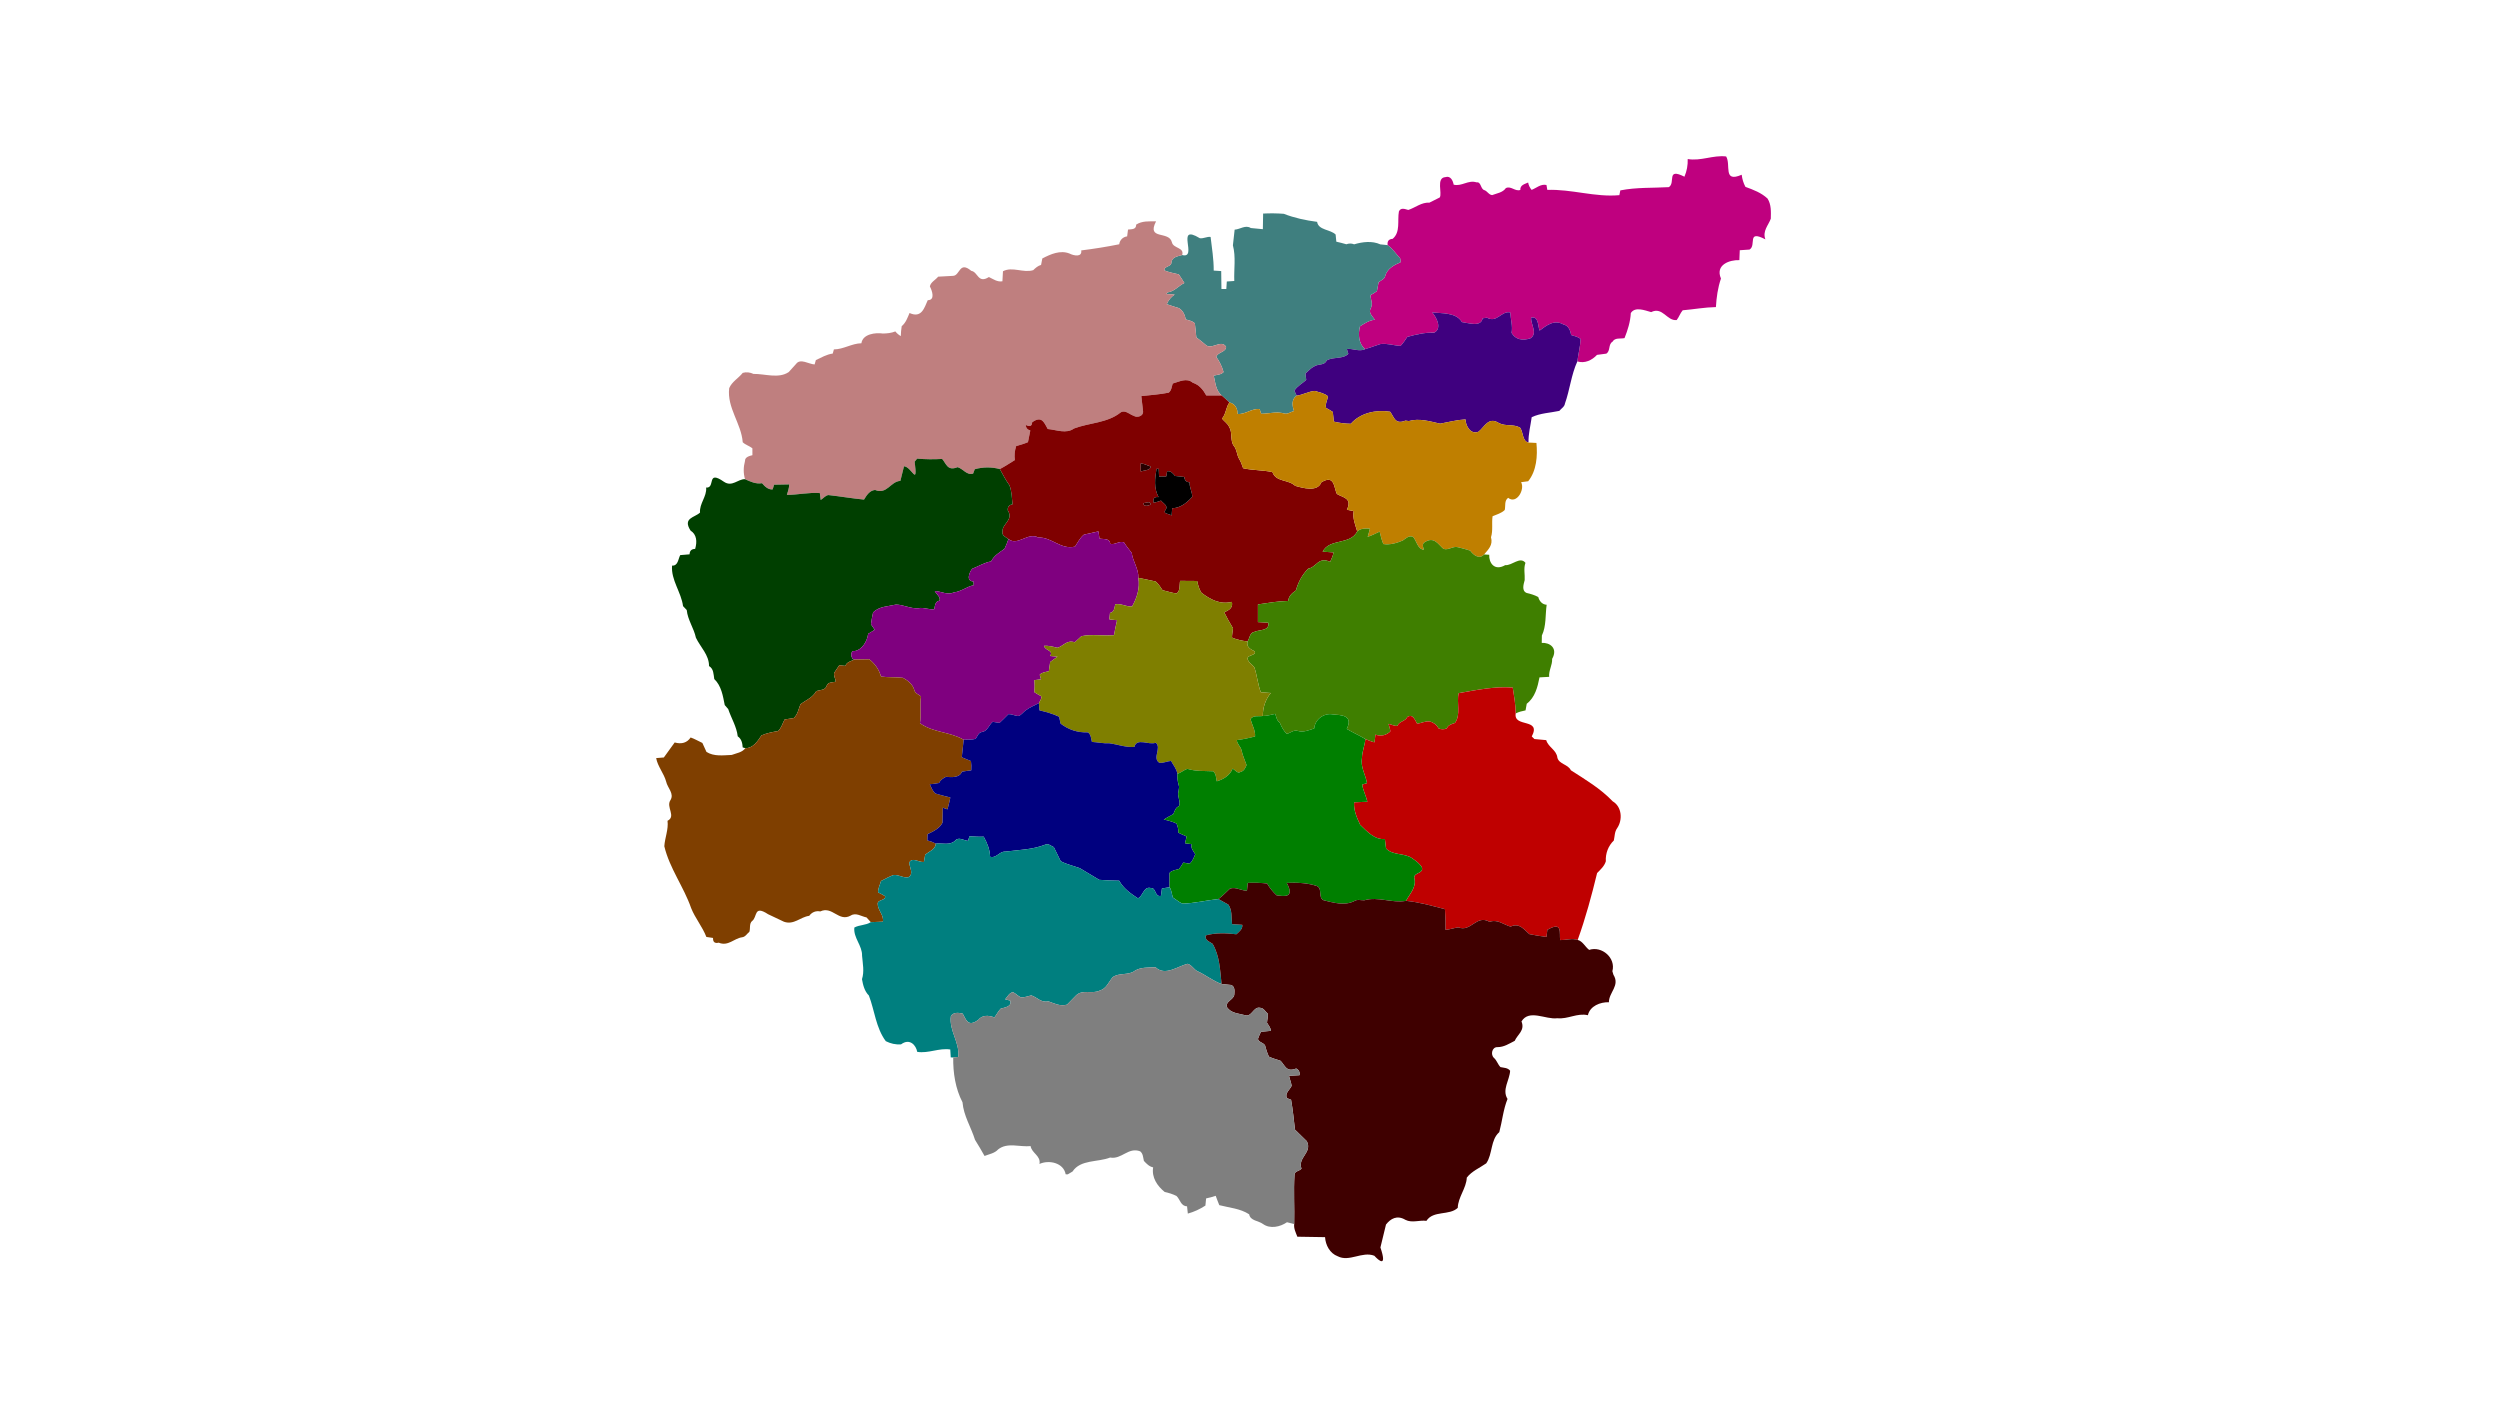<?xml version="1.0" encoding="utf-8"?>
<!-- Generator: Adobe Illustrator 16.0.0, SVG Export Plug-In . SVG Version: 6.00 Build 0)  -->
<!DOCTYPE svg PUBLIC "-//W3C//DTD SVG 1.1//EN" "http://www.w3.org/Graphics/SVG/1.1/DTD/svg11.dtd">
<svg version="1.1" id="Layer_1" xmlns="http://www.w3.org/2000/svg" xmlns:xlink="http://www.w3.org/1999/xlink" x="0px" y="0px"
	 width="960px" height="540px" viewBox="0 0 960 540" enable-background="new 0 0 960 540" xml:space="preserve">
<g>
	<path fill="#BF007F" d="M648.08,61.07c5.05,0.88,9.75-1.59,14.76-0.99c1.95,3.2-1.38,10.22,5.97,7.02c0.2,1.63,0.65,3.2,1.44,4.66
		c3.04,1.11,6.06,2.23,8.48,4.48c1.47,2.3,1.33,5.07,1.26,7.74c-0.95,2.59-3.271,4.73-2.08,7.93c-7.31-3.79-3.29,2.27-6.09,3.92
		c-1.25,0.12-2.5,0.2-3.75,0.26c-0.05,1.27-0.1,2.53-0.15,3.8c-3.72-0.14-9.36,1.76-7.07,7.07c-1.21,3.53-1.72,7.24-1.94,10.96
		c-4.29,0.08-8.5,0.87-12.75,1.23c-0.98,1.13-1.4,2.6-2.32,3.76c-3.77,0.4-5.39-5.27-9.79-3.06c-2.55-0.7-6.2-2.2-7.82,0.37
		c-0.17,3.35-1.19,6.54-2.41,9.61c-1.59,0.36-3.65-0.28-4.61,1.38c-1.73,1.05-0.7,3.52-2.39,4.59c-1.2,0.13-2.39,0.28-3.57,0.47
		c-1.91,2.06-4.72,3.41-7.55,2.51c0.35-2.89,1.15-5.72,1.25-8.63c-1.05-0.85-2.38-1.09-3.61-1.49c-0.33-1.76-1.03-3.66-3-4.07
		c-3.54-2.05-6.54,0.44-9.14,2.36c-0.71-1.84-0.32-5.65-3.26-4.97c-0.12,2.57,2.57,6-0.17,7.89c-3.01,1.1-5.88,0.54-7.33-2.05
		c0.48-2.61-0.36-5.27-0.5-7.84c-3.4-0.75-5.07,4.16-8.95,2.01c-0.41,0.06-1.24,0.18-1.66,0.24c-0.63,3.5-5.42,1.77-7.94,1.46
		c-2.2-3.8-7.8-3.3-11.43-3.71c1.76,1.92,3.84,6.21,0.78,7.75c-3.57-0.11-6.96,0.69-10.34,1.64c-0.79,1.21-1.6,2.41-2.59,3.45
		c-2.59-0.12-5.2-1.08-7.75-0.7c-1.99,0.6-3.92,1.39-5.91,1.96c-2.47-2.2-2.7-5.7-1.92-8.77c1.78-1.12,3.54-2.33,5.71-2.54
		c-0.93-1.34-2.63-2.68-1.53-4.46c0.8-1.63-0.02-3.31-0.2-4.96c0.89-0.44,1.73-0.96,2.53-1.56c0.18-1.13,0.39-2.27,0.63-3.39
		c0.87-0.76,2.3-1.17,2.55-2.45c0.73-2.77,3.45-4.22,5.91-5.26c-0.03-0.35-0.1-1.06-0.13-1.41c-1.6-1.75-2.92-3.76-4.85-5.15
		c-0.21-1.52,0.43-2.32,1.93-2.42c3.08-2.58,1.75-6.97,2.4-10.52c0.75-1.63,2.31-0.9,3.61-0.57c2.74-0.9,5.05-2.99,8.12-2.81
		c0.98-0.49,2.96-1.49,3.94-1.98c1.07-1.55-1.48-7.57,2.18-7.82c1.97-0.63,2.88,1.31,3.18,2.9c3.07,0.79,5.57-1.92,8.78-0.89
		c1.84-0.28,1.479,2.58,3.03,3c1.14,0.4,1.7,1.81,2.98,1.89c1.86-0.72,4.01-0.93,5.25-2.68c1.95-0.97,3.54,1.4,5.55,0.71
		c-0.11-1.88,1.62-2.24,3-2.85c0.2,1.06,0.65,2,1.34,2.83c1.87-0.74,3.53-2.37,5.7-1.89c0.09,0.47,0.25,1.41,0.33,1.89
		c9.31-0.35,18.32,2.88,27.66,2.02c0.1-0.46,0.28-1.38,0.37-1.83c6.14-1.23,12.41-0.89,18.63-1.25c2.72-1.68-1.13-7.58,5.99-4.01
		C647.74,65.71,648.16,63.45,648.08,61.07z"/>
</g>
<g>
	<path fill="#3F7F7F" d="M485.04,82.01c2.64-0.14,5.28-0.11,7.93,0.09c4.1,1.61,8.44,2.52,12.8,3.09c0.5,3.25,5.07,2.85,7.11,4.87
		c0.07,0.69,0.2,2.06,0.27,2.75c1.29,0.26,2.57,0.64,3.85,0.99c0.97-0.37,2.01-0.39,2.99,0.02c3.229-0.96,6.91-1.41,10.06,0.02
		c0.7,0.07,2.1,0.22,2.8,0.29c1.93,1.39,3.25,3.4,4.85,5.15c0.03,0.35,0.1,1.06,0.13,1.41c-2.46,1.04-5.18,2.49-5.91,5.26
		c-0.25,1.28-1.68,1.69-2.55,2.45c-0.24,1.12-0.45,2.26-0.63,3.39c-0.8,0.6-1.64,1.12-2.53,1.56c0.18,1.65,1,3.33,0.2,4.96
		c-1.1,1.78,0.6,3.12,1.53,4.46c-2.17,0.21-3.93,1.42-5.71,2.54c-0.78,3.07-0.55,6.57,1.92,8.77c-2.1,1.11-4.98-0.41-6.95-0.05
		c0.14,0.47,0.42,1.39,0.56,1.85c-2.17,2.15-5.74,1.05-8.32,2.51c-0.76,2.04-3.26,1.27-4.75,2.3c-1.33,0.61-2.25,1.78-3.37,2.68
		c0.04,0.82,0.14,1.64,0.28,2.46c-1.44,1.46-3.52,2.41-4.55,4.19c0.22,0.48,0.65,1.44,0.86,1.92c-2.05,1.46-1.72,3.8-1.02,5.88
		c-1.26,0.34-2.47,1.37-3.82,0.95c-2.88-0.87-5.89,0.15-8.79,0.12c-0.14-0.45-0.43-1.34-0.57-1.79c-3-0.36-5.49,2.13-8.49,1.87
		c0.04-2.12-0.96-3.92-3.12-4.43c-0.97-0.91-1.94-1.82-2.96-2.67c-2.3-1.9-2.42-4.94-3.07-7.63c1.3-0.33,2.79-0.31,3.78-1.36
		c-0.57-2.12-1.53-4.05-2.8-5.82c0.42-1.82,3.84-1.83,3.77-3.89c-1.81-2.86-5.12,0.96-7.51-0.48c-1.29-1.07-2.55-2.16-3.91-3.13
		c-0.14-1.35-0.43-4.04-0.57-5.38c-0.94-0.97-2.28-1.13-3.49-1.52c-0.33-1.73-1.04-3.37-2.61-4.32c-1.57-0.5-3.14-0.98-4.69-1.53
		c0.64-1.52,1.65-2.8,3.04-3.69c-0.8-0.05-2.4-0.15-3.19-0.2l0.42-0.64c2.63-0.3,4.23-2.51,6.49-3.61c-0.65-1.14-1.44-2.2-2.14-3.31
		c-1.86-0.42-3.73-0.79-5.5-1.5c-0.33-1.67,2.62-1.36,2.67-2.99c0.07-2.17,2.48-2.46,4.13-2.93c6.25,1.62-2.89-12.35,6.78-6.46
		c1.41,0.22,2.7-0.69,4.14-0.49c0.5,4.29,1.22,8.56,1.19,12.92c0.72,0.04,2.16,0.14,2.88,0.19c0.02,1.72,0.07,5.17,0.09,6.89
		c0.47,0,1.4-0.01,1.87-0.01c0.05-0.72,0.14-2.16,0.19-2.88c0.72-0.05,2.15-0.15,2.87-0.2c-0.18-4.56,0.66-9.23-0.53-13.69
		c0.17-1.5,0.5-4.52,0.67-6.02c2.09-0.12,4.16-1.93,6.21-0.62l4.62,0.44C484.97,86.51,485.02,83.51,485.04,82.01z"/>
</g>
<g>
	<path fill="#BF7F7F" d="M436.29,86.25c2.27-1.49,4.98-1.24,7.64-1.26C440.18,92.3,448.9,88.5,450,93c0.5,2.48,4.87,1.92,3.96,4.94
		c-1.65,0.47-4.06,0.76-4.13,2.93c-0.05,1.63-3,1.32-2.67,2.99c1.77,0.71,3.64,1.08,5.5,1.5c0.7,1.11,1.49,2.17,2.14,3.31
		c-2.26,1.1-3.86,3.31-6.49,3.61l-0.42,0.64c0.79,0.05,2.39,0.15,3.19,0.2c-1.39,0.89-2.4,2.17-3.04,3.69
		c1.55,0.55,3.12,1.03,4.69,1.53c1.57,0.95,2.28,2.59,2.61,4.32c1.21,0.39,2.55,0.55,3.49,1.52c0.14,1.34,0.43,4.03,0.57,5.38
		c1.36,0.97,2.62,2.06,3.91,3.13c2.39,1.44,5.7-2.38,7.51,0.48c0.07,2.06-3.35,2.07-3.77,3.89c1.27,1.77,2.23,3.7,2.8,5.82
		c-0.99,1.05-2.48,1.03-3.78,1.36c0.65,2.69,0.77,5.73,3.07,7.63c-1.48,0-4.45-0.01-5.93-0.01c-1.16-2.16-2.73-4.11-5.18-4.89
		c-2.38-2.04-5.23-0.37-7.71,0.31c-0.39,1.23-0.46,2.63-1.52,3.5c-3.48,0.7-7.03,0.93-10.53,1.32c0.17,1.47,0.5,4.4,0.67,5.87
		c0.19,1.82-2.31,2.58-3.63,1.68c-1.58-0.51-3.28-2.4-4.97-1.28c-5.07,4.1-12.04,3.93-17.94,6.18c-2.91,2.16-6.75,0.49-10.06,0.19
		c-1.23-2.01-2.1-5.44-5.99-2.58c-0.12,1.77-1.17,1.64-2.46,1.02c0.06,1.13,0.64,1.84,1.75,2.13c-0.29,1.5-0.59,2.99-0.9,4.48
		c-1.46,0.63-3,1.07-4.53,1.51c-0.57,1.75-0.76,3.55-0.51,5.37c-1.91,1.17-3.78,2.42-5.76,3.46c-3.16-0.86-6.45-0.83-9.63,0.05
		c-0.16,0.42-0.47,1.26-0.63,1.68c-2.41,0.78-3.86-1.87-5.97-2.47c-3.9,1.62-4.35-1.35-5.92-3.16c-3.21,0.2-6.41,0.17-9.6-0.12
		c-0.24,0.29-0.72,0.87-0.95,1.16c1.22,9.9-1,2.07-4.09,1.77c-0.35,1.41-1.05,4.21-1.4,5.62c-3.81,0.21-5.15,5.38-9.72,3.48
		c-2.11,0.22-3.24,2.06-4.24,3.7c-4.6-0.44-9.15-1.24-13.73-1.74c-1.18,0.24-1.91,1.3-2.91,1.89c-0.08-0.66-0.24-1.99-0.32-2.65
		c-4.24-0.32-8.43,0.68-12.66,0.7c0.42-1.31,0.84-2.64,0.9-4.03c-1.45,0.03-4.36,0.08-5.81,0.11c-0.14,0.45-0.41,1.35-0.55,1.81
		c-1.72,0.17-3.07-1.17-4.08-2.38c-2.33,0.42-4.5-0.61-6.56-1.55c-0.66-2.33-0.63-4.65,0-6.97c-0.07-1.52,1.7-1.95,2.85-2.24
		c0-0.66-0.01-1.98-0.01-2.64c-1.15-0.93-2.64-1.3-3.71-2.32c-0.55-7.24-6.11-13.24-5.2-20.78c1.06-2.49,3.56-3.81,5.21-5.87
		c1.36-0.4,2.83-0.21,4.11,0.4c4.36-0.08,9.63,1.93,13.54-0.71c0.71-0.79,2.13-2.36,2.85-3.15c1.61-2.22,4.89,0.12,7.09,0.23
		c0.12-0.42,0.36-1.26,0.48-1.68c2.11-0.97,4.13-2.2,6.48-2.5c0.12-0.4,0.34-1.2,0.45-1.6c3.69-0.02,6.87-2.3,10.56-2.36
		c0.5-3.61,5.49-4.16,8.23-3.74c1.64-0.02,3.27-0.18,4.8-0.81c0.59,0.74,1.29,1.34,2.1,1.8c0.03-1.28,0.14-2.55,0.35-3.82
		c1.58-1.29,2.24-3.23,3-5.05c4.7,2.17,5.73-2.14,7-4.92c2.94,0.01,1.68-3.64,0.81-5.28c0.3-1.66,2.18-2.48,3.18-3.75
		c1.43-0.08,4.29-0.23,5.72-0.31c2.73-0.12,2.35-5.83,7.01-1.92c2.58,0.38,2.54,5.06,6.76,2.37c1.64,0.78,3.24,1.99,5.19,1.63
		c0.04-1.29,0.12-2.57,0.21-3.85c3.64-1.91,7.79,0.76,11.62-0.42c0.88-0.85,1.79-1.67,3.01-2.01c0.12-0.62,0.36-1.86,0.48-2.48
		c3.16-1.64,6.9-3.33,10.47-1.88c1.54,0.8,4.88,1.53,4.47-1.21c4.9-0.61,9.76-1.38,14.59-2.36c0.2-1.62,1.42-2.83,3.04-3.03
		c0.09-0.66,0.25-1.97,0.34-2.62C434.57,87.98,436.32,88.2,436.29,86.25z"/>
</g>
<g>
	<path fill="#3F007F" d="M549.96,119.98c3.63,0.41,9.23-0.09,11.43,3.71c2.52,0.31,7.31,2.04,7.94-1.46
		c0.42-0.06,1.25-0.18,1.66-0.24c3.88,2.15,5.55-2.76,8.95-2.01c0.14,2.57,0.98,5.23,0.5,7.84c1.45,2.59,4.32,3.15,7.33,2.05
		c2.74-1.89,0.05-5.32,0.17-7.89c2.94-0.68,2.55,3.13,3.26,4.97c2.6-1.92,5.6-4.41,9.14-2.36c1.97,0.41,2.67,2.31,3,4.07
		c1.23,0.4,2.56,0.64,3.61,1.49c-0.1,2.91-0.9,5.74-1.25,8.63c-2.36,5.16-2.87,10.86-4.76,16.18c-0.17,1.26-1.43,1.91-2.16,2.82
		c-3.54,0.76-7.3,0.84-10.61,2.43c-0.44,3.24-1.32,6.43-1.22,9.73c-2.37-0.46-2-3.95-3.21-5.69c-2.47-1.5-5.48-0.44-8.08-1.75
		c-4.11-2.67-5.55,1.42-7.92,3.28c-2.96,1.24-4.95-2.22-4.98-4.73c-3.3,0.18-6.53,1.04-9.76,1.64c-3.92-0.88-8.04-2.17-12.02-1
		c-0.32-0.05-0.96-0.13-1.28-0.18c-4.12,1.69-4.37-1.5-5.91-3.41c-5.35-0.85-11.42,0.43-15.08,4.63c-2.2-0.03-4.37-0.31-6.51-0.83
		c-0.13-1.24-0.27-2.48-0.4-3.72c-0.84-0.55-1.7-1.07-2.58-1.53c-0.43-1.54,0.57-2.99,0.7-4.5c-1.41-1.18-3.28-1.47-4.98-2.03
		c-2.43,0.14-4.61,1.51-7.03,1.82c-0.21-0.48-0.64-1.44-0.86-1.92c1.03-1.78,3.11-2.73,4.55-4.19c-0.14-0.82-0.24-1.64-0.28-2.46
		c1.12-0.9,2.04-2.07,3.37-2.68c1.49-1.03,3.99-0.26,4.75-2.3c2.58-1.46,6.15-0.36,8.32-2.51c-0.14-0.46-0.42-1.38-0.56-1.85
		c1.97-0.36,4.85,1.16,6.95,0.05c1.99-0.57,3.92-1.36,5.91-1.96c2.55-0.38,5.16,0.58,7.75,0.7c0.99-1.04,1.8-2.24,2.59-3.45
		c3.38-0.95,6.77-1.75,10.34-1.64C553.8,126.19,551.72,121.9,549.96,119.98z"/>
</g>
<g>
	<path fill="#7F0000" d="M450.32,147.28c2.48-0.68,5.33-2.35,7.71-0.31c2.45,0.78,4.02,2.73,5.18,4.89c1.48,0,4.45,0.01,5.93,0.01
		c1.02,0.85,1.99,1.76,2.96,2.67c-1.38,1.83-1.29,4.41-2.85,6.22c0.9,1.08,2.2,1.9,2.77,3.23c1.36,2.19,0.24,5.13,1.77,7.24
		c1.22,1.41,1.1,3.42,2.03,4.98c0.71,1.11,1.09,2.37,1.54,3.59c3.7,0.85,7.56,0.66,11.27,1.5c1.3,3.84,6.13,2.76,8.71,5.26
		c3.01,0.86,8.59,2.47,10.06-1.35c5.12-3.12,4.75,1.97,5.95,4.46c2.22,1.41,6.04,1.51,3.85,6.07c0.65,0.13,1.96,0.39,2.61,0.53
		c-0.5,2.7,0.62,5.28,1.36,7.79c-2.65,5.32-10.58,2.56-13.29,7.79c1.39,0.09,2.79,0.18,4.19,0.27c-0.18,1.29-0.78,2.46-1.3,3.64
		c-4.53-2.15-5.18,2.04-8.46,2.63c-2.26,2.29-3.83,5.22-4.67,8.33c-1.47,1.03-2.78,2.13-2.98,4.05c-3.92,0.06-7.76,0.77-11.62,1.33
		c0,1.7,0,5.09,0,6.79c1.32,0.07,2.65,0.15,3.99,0.23c0.52,3.27-3.42,2.59-5.35,3.52c-1.83,0.33-1.76,2.39-2.62,3.67
		c-2.06-0.24-4.08-0.64-5.97-1.48c0-1.21,0.27-2.38,0.39-3.57c-1.21-2-2.34-4.04-3.38-6.13c1.79-0.79,3.49-1.72,2.94-4.01
		c-4.51,1.15-8.34-0.94-11.69-3.51c-0.89-1.37-1.29-2.95-1.65-4.51c-1.63-0.02-4.9-0.04-6.54-0.05c-0.35,1.64,0.18,3.69-1.34,4.86
		c-1.84-0.27-3.63-0.82-5.42-1.29c-0.78-1.18-1.53-2.41-2.63-3.33c-2.22-0.45-4.42-1-6.64-1.4c0.15-3.43-2.1-6.24-2.55-9.57
		c-1.01-1.33-2.08-2.61-2.96-4.03c-1.75-0.73-3.48,1.04-5.29,0.56c-0.16-2.28-2.54-1.68-4.13-2.05c-0.1-0.69-0.29-2.06-0.39-2.75
		c-1.87,0.39-3.72,0.85-5.58,1.25c-1.54,1.21-2.36,3.02-3.44,4.6c-5.4,1.31-8.95-3.7-14.1-3.5c-3.98-2.19-7.95,3.47-11.44,0.59
		c-1.08-0.76-2.69-1.34-2.28-3c-0.11-2.92,4.33-4.32,2.03-8c-0.14-1.34,0.46-2.12,1.81-2.33c-0.27-2.44-0.27-5.06-1.2-7.33
		c-1.42-1.95-2.51-4.1-3.67-6.2c1.98-1.04,3.85-2.29,5.76-3.46c-0.25-1.82-0.06-3.62,0.51-5.37c1.53-0.44,3.07-0.88,4.53-1.51
		c0.31-1.49,0.61-2.98,0.9-4.48c-1.11-0.29-1.69-1-1.75-2.13c1.29,0.62,2.34,0.75,2.46-1.02c3.89-2.86,4.76,0.57,5.99,2.58
		c3.31,0.3,7.15,1.97,10.06-0.19c5.9-2.25,12.87-2.08,17.94-6.18c1.69-1.12,3.39,0.77,4.97,1.28c1.32,0.9,3.82,0.14,3.63-1.68
		c-0.17-1.47-0.5-4.4-0.67-5.87c3.5-0.39,7.05-0.62,10.53-1.32C449.86,149.91,449.93,148.51,450.32,147.28z M438.03,177.95
		c0,0.77,0,2.33,0,3.1c1.16-0.45,3.85-0.38,3.84-1.91C440.59,178.74,439.38,178.04,438.03,177.95z M444.1,180.03
		c-0.59,3.67-1.11,7.34,0.79,10.86c-1.65-0.19-2.27,0.53-1.88,2.16c0.96-0.19,1.9-0.46,2.82-0.82c0.77,1.02,2.86,1.95,1.81,3.48
		c-1.43,1.63,1.31,1.55,2.27,2.23c0.05-0.69,0.16-2.08,0.21-2.77c3.19-0.07,5.66-2.14,7.69-4.38c0.04-1.86-1.12-3.62-0.99-5.57
		c-1.29-0.08-1.97-0.77-2.03-2.06c-1.2-0.11-2.38-0.23-3.56-0.39c-0.83-0.95-1.64-2.07-3.08-1.77c-0.07,0.49-0.22,1.47-0.29,1.95
		c-0.7,0.01-2.08,0.03-2.78,0.04c-0.03-0.74-0.1-2.23-0.14-2.97L444.1,180.03z M439.16,193.19c-0.52,2.1,4.74,0.5,1.87-0.34
		C440.57,192.94,439.63,193.1,439.16,193.19z"/>
</g>
<g>
	<path fill="#BF7F00" d="M497.91,151.94c2.42-0.31,4.6-1.68,7.03-1.82c1.7,0.56,3.57,0.85,4.98,2.03c-0.13,1.51-1.13,2.96-0.7,4.5
		c0.88,0.46,1.74,0.98,2.58,1.53c0.13,1.24,0.27,2.48,0.4,3.72c2.14,0.52,4.31,0.8,6.51,0.83c3.66-4.2,9.73-5.48,15.08-4.63
		c1.54,1.91,1.79,5.1,5.91,3.41c0.32,0.05,0.96,0.13,1.28,0.18c3.98-1.17,8.1,0.12,12.02,1c3.23-0.6,6.46-1.46,9.76-1.64
		c0.03,2.51,2.02,5.97,4.98,4.73c2.37-1.86,3.81-5.95,7.92-3.28c2.6,1.31,5.61,0.25,8.08,1.75c1.21,1.74,0.84,5.23,3.21,5.69
		c0.76,0.04,2.28,0.12,3.04,0.15c0.47,5,0.08,10.66-3.17,14.71c-0.68,0.09-2.04,0.27-2.72,0.36c1.56,2.75-1.71,8.63-4.97,6.01
		c-1.53,1.07-0.95,3.07-1.31,4.66c-1.27,1.27-3.07,1.71-4.67,2.4c-0.41,2.61,0.22,5.48-0.61,8.07c0.85,3.03-1.07,4.73-2.65,6.61
		c-1.8,2.03-4.12,0.24-5.33-1.47c-1.52-0.53-3.09-0.88-4.63-1.29c-1.94-0.61-3.76,1.3-5.65,0.6c-2-1.67-3.51-4.82-7.07-2.62
		c-1.32,0.7-0.76,1.88-0.41,2.98c-2.44-0.23-2.77-3.27-4.12-4.89c-1.59-0.84-2.83,0.57-4.04,1.35c-2.3,0.97-4.95,1.76-7.45,1.34
		c-0.61-1.55-1.06-3.15-1.4-4.77c-1.54,0.67-3,1.53-4.61,1.99c0.32-1.03,0.61-2.08,0.85-3.13c-1.69-0.09-3.52-0.17-4.86,1.06
		c-0.74-2.51-1.86-5.09-1.36-7.79c-0.65-0.14-1.96-0.4-2.61-0.53c2.19-4.56-1.63-4.66-3.85-6.07c-1.2-2.49-0.83-7.58-5.95-4.46
		c-1.47,3.82-7.05,2.21-10.06,1.35c-2.58-2.5-7.41-1.42-8.71-5.26c-3.71-0.84-7.57-0.65-11.27-1.5c-0.45-1.22-0.83-2.48-1.54-3.59
		c-0.93-1.56-0.81-3.57-2.03-4.98c-1.53-2.11-0.41-5.05-1.77-7.24c-0.57-1.33-1.87-2.15-2.77-3.23c1.56-1.81,1.47-4.39,2.85-6.22
		c2.16,0.51,3.16,2.31,3.12,4.43c3,0.26,5.49-2.23,8.49-1.87c0.14,0.45,0.43,1.34,0.57,1.79c2.9,0.03,5.91-0.99,8.79-0.12
		c1.35,0.42,2.56-0.61,3.82-0.95C496.19,155.74,495.86,153.4,497.91,151.94z"/>
</g>
<g>
	<path fill="#003F00" d="M352.19,176.11c3.19,0.29,6.39,0.32,9.6,0.12c1.57,1.81,2.02,4.78,5.92,3.16c2.11,0.6,3.56,3.25,5.97,2.47
		c0.16-0.42,0.47-1.26,0.63-1.68c3.18-0.88,6.47-0.91,9.63-0.05c1.16,2.1,2.25,4.25,3.67,6.2c0.93,2.27,0.93,4.89,1.2,7.33
		c-1.35,0.21-1.95,0.99-1.81,2.33c2.3,3.68-2.14,5.08-2.03,8c-0.41,1.66,1.2,2.24,2.28,3c-0.42,1.28-0.94,2.53-1.51,3.75
		c-1.93,1.4-4.07,2.61-5.15,4.84c-2.63,0.43-4.83,1.88-7.27,2.82c-1.17,1.47-2.47,4.82,0.53,4.89c0.01,0.36,0.03,1.08,0.04,1.44
		c-2.7,0.52-4.8,2.44-7.57,2.75c-2.45,1.14-4.89-0.4-7.36-0.55c0.51,1.25,2.28,2.22,1.85,3.71c-1.75,0.27-1.76,1.91-2.05,3.3
		c-2.05,0.29-4.02-0.85-6.05-0.37c-2.94,0.27-5.72-1.37-8.65-1.41c-3.02,0.7-6.58,0.67-8.81,3.06c-0.31,1.49-0.61,2.99-0.8,4.51
		c0.5,0.69,0.98,1.39,1.45,2.12c-0.83,0.51-1.67,1.02-2.52,1.52c-0.41,2.88-2.3,6.25-5.38,6.67c-1.66-0.35-1.32,3.3,0.13,3.22
		c-1.31,0.65-2.96,0.9-3.52,2.44c-0.79-0.06-1.56-0.14-2.34-0.24c-0.64,0.94-1.28,1.88-1.9,2.84c-0.4,1.17,0.48,2.3,0.56,3.48
		c-1.29,0.32-2.98,0.04-3.51,1.59c-0.56,1.79-2.57,1.49-4,2.05c-1.3,2.41-3.89,3.44-6.02,4.96c-0.78,1.81-1.04,4.01-2.62,5.36
		c-1.16,0.17-2.33,0.35-3.49,0.54c-0.81,1.49-1.21,3.26-2.51,4.44c-2.17,0.37-4.33,0.8-6.36,1.66c-1.5,2.22-3.17,4.93-6.19,4.92
		l-1.03-0.29c-0.12-1.68-0.45-3.26-1.91-4.26c-0.42-3.73-2.49-6.95-3.65-10.46c-0.33-0.39-1-1.16-1.34-1.55
		c-0.69-3.5-1.3-7.43-4.02-9.99c-0.31-1.86-0.19-3.9-2.01-4.99c0.03-4.26-3.31-7.26-5.04-10.88c-0.78-3.68-3.16-6.84-3.52-10.63
		c-0.36-0.37-1.06-1.13-1.42-1.5c-0.69-5.36-4.66-10.01-4.22-15.55c2.33,0.12,2.31-2.48,3.14-4.04c1.19-0.11,2.39-0.21,3.59-0.3
		c0.04-1.37,0.75-2.06,2.14-2.08c0.82-2.8,0.61-5.53-1.76-7.03c-3.14-4.89,1.55-4.95,3.63-6.92c-0.27-3.53,2.64-6.09,2.36-9.61
		c3.7,0.36-0.02-7.01,6.84-2.21c3.14,2.12,5.3-1.08,8.06-1.01c2.06,0.94,4.23,1.97,6.56,1.55c1.01,1.21,2.36,2.55,4.08,2.38
		c0.14-0.46,0.41-1.36,0.55-1.81c1.45-0.03,4.36-0.08,5.81-0.11c-0.06,1.39-0.48,2.72-0.9,4.03c4.23-0.02,8.42-1.02,12.66-0.7
		c0.08,0.66,0.24,1.99,0.32,2.65c1-0.59,1.73-1.65,2.91-1.89c4.58,0.5,9.13,1.3,13.73,1.74c1-1.64,2.13-3.48,4.24-3.7
		c4.57,1.9,5.91-3.27,9.72-3.48c0.35-1.41,1.05-4.21,1.4-5.62c3.09,0.3,5.31,8.13,4.09-1.77
		C351.47,176.98,351.95,176.4,352.19,176.11z"/>
</g>
<g>
	<path fill="#260000" d="M438.03,177.95c1.35,0.09,2.56,0.79,3.84,1.19c0.01,1.53-2.68,1.46-3.84,1.91
		C438.03,180.28,438.03,178.72,438.03,177.95z"/>
</g>
<g>
	<path fill="#010000" d="M444.1,180.03l0.84-0.01c0.04,0.74,0.11,2.23,0.14,2.97c0.7-0.01,2.08-0.03,2.78-0.04
		c0.07-0.48,0.22-1.46,0.29-1.95c1.44-0.3,2.25,0.82,3.08,1.77c1.18,0.16,2.36,0.28,3.56,0.39c0.06,1.29,0.74,1.98,2.03,2.06
		c-0.13,1.95,1.03,3.71,0.99,5.57c-2.03,2.24-4.5,4.31-7.69,4.38c-0.05,0.69-0.16,2.08-0.21,2.77c-0.96-0.68-3.7-0.6-2.27-2.23
		c1.05-1.53-1.04-2.46-1.81-3.48c-0.92,0.36-1.86,0.63-2.82,0.82c-0.39-1.63,0.23-2.35,1.88-2.16
		C442.99,187.37,443.51,183.7,444.1,180.03z"/>
</g>
<g>
	<path fill="#370000" d="M439.16,193.19c0.47-0.09,1.41-0.25,1.87-0.34C443.9,193.69,438.64,195.29,439.16,193.19z"/>
</g>
<g>
	<path fill="#3F7F00" d="M521.17,204.06c1.34-1.23,3.17-1.15,4.86-1.06c-0.24,1.05-0.53,2.1-0.85,3.13
		c1.61-0.46,3.07-1.32,4.61-1.99c0.34,1.62,0.79,3.22,1.4,4.77c2.5,0.42,5.15-0.37,7.45-1.34c1.21-0.78,2.45-2.19,4.04-1.35
		c1.35,1.62,1.68,4.66,4.12,4.89c-0.35-1.1-0.91-2.28,0.41-2.98c3.56-2.2,5.07,0.95,7.07,2.62c1.89,0.7,3.71-1.21,5.65-0.6
		c1.54,0.41,3.11,0.76,4.63,1.29c1.21,1.71,3.53,3.5,5.33,1.47c0.49,0.03,1.48,0.09,1.97,0.12c-0.16,3.06,1.98,6.39,6.15,3.98
		c2.63,0.25,5.68-3.49,7.77-0.88c-0.78,2.12-0.17,4.4-0.3,6.63c-0.42,1.61-1.26,4.1,0.76,4.94c1.53,0.35,3.05,0.8,4.45,1.56
		c0.42,1.56,1.51,2.88,3.23,2.97c-0.56,3.9-0.1,8.16-1.84,11.81c-0.01,0.71-0.04,2.12-0.05,2.83c3.07-0.2,6.33,2.01,3.99,6.14
		c0.13,2.39-1.37,4.47-1.14,6.9c-1.24,0.06-2.48,0.12-3.71,0.2c-0.72,3.73-1.73,7.71-4.9,10.13c-0.12,0.64-0.35,1.91-0.46,2.55
		c-1.31,0.27-2.6,0.56-3.78,1.17c-0.01-3.34-0.65-6.64-1.13-9.92c-7.02-0.56-13.89,0.94-20.75,2.12c-0.93,3.67,0.96,8.17-1.45,11.46
		c-1.23,0.44-2.59,0.72-3.11,2.07c-1.07,0.48-2.13,0.48-3.19,0.01c-0.69-1.35-2-2.32-3.44-2.69c-1.67-0.12-3.18,0.67-4.79,0.91
		c-0.83-1.43-1.65-3.96-3.75-2.6c-0.79,1.72-3.1,1.62-3.81,3.4c-1.2,0.19-2.29-0.57-3.43-0.75c0.34,0.93,0.59,1.88,0.74,2.86
		c-1.57,1.55-3.7,2.05-5.75,1.26c-0.09,0.74-0.26,2.22-0.35,2.96c-1.24-0.25-2.37-0.8-3.52-1.26c-2.33-1.39-4.83-2.5-7.14-3.89
		c2.68-5.42-2.46-5.29-5.38-5.57c-3.38-0.64-6.86,1.92-7.11,5.38c-2.07,0.69-4.2,1.63-6.41,0.94c-1.5-0.46-2.75,0.8-4.13,1.16
		c-1.26-1.19-2.03-2.73-2.69-4.3c-1.15-0.79-1.34-2.16-1.73-3.39c-1.6,0.29-3.15,0.84-4.79,0.82c-0.01-3.19,1-6.38,3.08-8.83
		c-1.29-0.07-2.57-0.16-3.84-0.28c-1.18-3.09-1.42-6.42-2.48-9.53c-0.79-1.14-2.28-1.86-2.6-3.25c-0.19-1.73,3.19-1.13,2.79-2.9
		c-1.66-0.84-3.35-1.65-2.81-3.84c0.86-1.28,0.79-3.34,2.62-3.67c1.93-0.93,5.87-0.25,5.35-3.52c-1.34-0.08-2.67-0.16-3.99-0.23
		c0-1.7,0-5.09,0-6.79c3.86-0.56,7.7-1.27,11.62-1.33c0.2-1.92,1.51-3.02,2.98-4.05c0.84-3.11,2.41-6.04,4.67-8.33
		c3.28-0.59,3.93-4.78,8.46-2.63c0.52-1.18,1.12-2.35,1.3-3.64c-1.4-0.09-2.8-0.18-4.19-0.27
		C510.59,206.62,518.52,209.38,521.17,204.06z"/>
</g>
<g>
	<path fill="#7F007F" d="M416.23,205.3c1.86-0.4,3.71-0.86,5.58-1.25c0.1,0.69,0.29,2.06,0.39,2.75c1.59,0.37,3.97-0.23,4.13,2.05
		c1.81,0.48,3.54-1.29,5.29-0.56c0.88,1.42,1.95,2.7,2.96,4.03c0.45,3.33,2.7,6.14,2.55,9.57c0.66,3.98-0.54,7.59-2.39,10.98
		c-2.22,0.24-4.25-1.28-6.5-0.8c-0.31,1.36-0.33,2.97-2.01,3.3c-0.05,0.61-0.17,1.85-0.23,2.47c0.74,0.08,2.22,0.24,2.96,0.33
		c-0.43,1.91-0.89,3.81-1.19,5.74c-4.16,0.38-8.41-0.47-12.49,0.37c-0.88,0.77-1.7,1.6-2.59,2.36c-3.05-1.07-4.35,1.5-6.68,2.12
		c-1.66-0.46-3.35-0.86-5.08-0.79c0.2,1.89,3.81,1.65,2.31,3.93c0.72,0.07,2.15,0.2,2.87,0.26c-0.94,0.71-1.95,1.31-2.86,2.07
		c-0.17,1.16-0.33,2.33-0.48,3.5c-1.22,0.35-2.6,0.39-3.52,1.37c0.13,0.44,0.39,1.32,0.51,1.76c-0.64,0.08-1.94,0.24-2.59,0.32
		c0.17,1.54,0.17,3.09,0.04,4.64c0.46,0.28,1.39,0.85,1.86,1.13c1.72,0.41,0.26,2.16-0.13,3.03c-1.7,0.96-3.6,1.62-5.13,2.85
		c-0.99,0.67-1.64,1.89-2.87,2.13c-1.26-0.12-2.41-0.77-3.68-0.74c-1.17,1.11-2.24,2.32-3.45,3.38c-0.87-0.16-1.74-0.31-2.61-0.43
		c-1.49,1.25-2,3.67-4.16,3.91c-1.32,0.21-1.72,1.71-2.41,2.64c-1.49,0.41-3.06,0.26-4.58,0.35c-5.21-3.09-11.84-2.72-16.79-6.37
		c0.56-3.4-0.14-6.85,0.41-10.26c-0.91-0.75-2.34-1.2-2.59-2.49c-0.58-2.14-2.47-3.65-4.35-4.66c-2.86-0.34-5.61-0.1-8.42-0.49
		c-0.76-2.7-2.33-4.9-4.51-6.64c-1.41,0.03-4.25,0.07-5.67,0.1c-1.45,0.08-1.79-3.57-0.13-3.22c3.08-0.42,4.97-3.79,5.38-6.67
		c0.85-0.5,1.69-1.01,2.52-1.52c-0.47-0.73-0.95-1.43-1.45-2.12c0.19-1.52,0.49-3.02,0.8-4.51c2.23-2.39,5.79-2.36,8.81-3.06
		c2.93,0.04,5.71,1.68,8.65,1.41c2.03-0.48,4,0.66,6.05,0.37c0.29-1.39,0.3-3.03,2.05-3.3c0.43-1.49-1.34-2.46-1.85-3.71
		c2.47,0.15,4.91,1.69,7.36,0.55c2.77-0.31,4.87-2.23,7.57-2.75c-0.01-0.36-0.03-1.08-0.04-1.44c-3-0.07-1.7-3.42-0.53-4.89
		c2.44-0.94,4.64-2.39,7.27-2.82c1.08-2.23,3.22-3.44,5.15-4.84c0.57-1.22,1.09-2.47,1.51-3.75c3.49,2.88,7.46-2.78,11.44-0.59
		c5.15-0.2,8.7,4.81,14.1,3.5C413.87,208.32,414.69,206.51,416.23,205.3z"/>
</g>
<g>
	<path fill="#7F7F00" d="M437.13,221.89c2.22,0.4,4.42,0.95,6.64,1.4c1.1,0.92,1.85,2.15,2.63,3.33c1.79,0.47,3.58,1.02,5.42,1.29
		c1.52-1.17,0.99-3.22,1.34-4.86c1.64,0.01,4.91,0.03,6.54,0.05c0.36,1.56,0.76,3.14,1.65,4.51c3.35,2.57,7.18,4.66,11.69,3.51
		c0.55,2.29-1.15,3.22-2.94,4.01c1.04,2.09,2.17,4.13,3.38,6.13c-0.12,1.19-0.39,2.36-0.39,3.57c1.89,0.84,3.91,1.24,5.97,1.48
		c-0.54,2.19,1.15,3,2.81,3.84c0.4,1.77-2.98,1.17-2.79,2.9c0.32,1.39,1.81,2.11,2.6,3.25c1.06,3.11,1.3,6.44,2.48,9.53
		c1.27,0.12,2.55,0.21,3.84,0.28c-2.08,2.45-3.09,5.64-3.08,8.83c-1.6,0.27-3.65-0.37-4.72,1.19c0.58,2.23,1.91,4.31,1.76,6.68
		c-2.32,0.58-4.64,1.12-7.01,1.39c0.1,1.53,1.49,2.48,1.81,3.91c0.39,1.98,1.29,3.78,1.92,5.68c-0.49,1.16-1,2.33-2.34,2.64
		c-1.17,0.8-2.06-0.87-3.04-1.26c-0.91,2.53-3.6,4.17-6.07,4.85c-0.32-1.36-0.18-2.94-1.44-3.84c-3.29-0.16-6.62,0.05-9.8-0.93
		c-1.4,0.39-2.47,1.51-3.89,1.89c-0.27-1.88-1.55-3.32-2.41-4.94c-1.52,0.1-2.95,0.89-4.5,0.71c-2.81-1.81,0.98-5.75-1.37-7.7
		c-2.66,1.03-7.37-2.04-8.21,1.61c-3.34,0.25-6.41-0.98-9.63-1.4c-2.16,0.13-4.73-0.41-6.68-0.53c-0.37-1.3-0.32-2.81-1.53-3.66
		c-3.92,0.14-7.43-0.99-10.51-3.37c-0.14-0.65-0.42-1.96-0.56-2.62c-2.4-1.17-4.98-1.84-7.55-2.47c-0.05-0.7-0.16-2.09-0.21-2.79
		c0.39-0.87,1.85-2.62,0.13-3.03c-0.47-0.28-1.4-0.85-1.86-1.13c0.13-1.55,0.13-3.1-0.04-4.64c0.65-0.08,1.95-0.24,2.59-0.32
		c-0.12-0.44-0.38-1.32-0.51-1.76c0.92-0.98,2.3-1.02,3.52-1.37c0.15-1.17,0.31-2.34,0.48-3.5c0.91-0.76,1.92-1.36,2.86-2.07
		c-0.72-0.06-2.15-0.19-2.87-0.26c1.5-2.28-2.11-2.04-2.31-3.93c1.73-0.07,3.42,0.33,5.08,0.79c2.33-0.62,3.63-3.19,6.68-2.12
		c0.89-0.76,1.71-1.59,2.59-2.36c4.08-0.84,8.33,0.01,12.49-0.37c0.3-1.93,0.76-3.83,1.19-5.74c-0.74-0.09-2.22-0.25-2.96-0.33
		c0.06-0.62,0.18-1.86,0.23-2.47c1.68-0.33,1.7-1.94,2.01-3.3c2.25-0.48,4.28,1.04,6.5,0.8
		C436.59,229.48,437.79,225.87,437.13,221.89z"/>
</g>
<g>
	<path fill="#7F3F00" d="M328.13,253.26c1.42-0.03,4.26-0.07,5.67-0.1c2.18,1.74,3.75,3.94,4.51,6.64c2.81,0.39,5.56,0.15,8.42,0.49
		c1.88,1.01,3.77,2.52,4.35,4.66c0.25,1.29,1.68,1.74,2.59,2.49c-0.55,3.41,0.15,6.86-0.41,10.26c4.95,3.65,11.58,3.28,16.79,6.37
		c-0.27,2.23-0.51,4.47-0.72,6.72c1.16,0.5,2.34,0.97,3.52,1.46c0.17,1.18,0.2,2.37,0.11,3.57c-1.2,0.12-2.39,0.29-3.57,0.51
		c-0.92,2.41-4.02,2.15-6.14,1.97c-1.09,0.55-2.12,1.21-2.64,2.36c-1.19,0.23-2.38,0.4-3.58,0.5c0.61,1.26,1.09,2.65,2.21,3.56
		c1.88,0.56,3.78,1.06,5.69,1.51c-0.26,1.54-0.74,3.03-1.09,4.56c-0.44-0.16-1.34-0.48-1.79-0.64c-0.04,1.44-0.1,4.33-0.13,5.77
		c-1.08,2.21-3.58,3.35-5.72,4.4c-0.03,0.6-0.08,1.79-0.1,2.39c1.14,0.28,2.24,0.69,3.28,1.24c-0.21,2.32-2.6,2.95-4.11,4.28
		c-0.12,0.69-0.36,2.06-0.48,2.75c-1.92,0.3-4.37-1.99-5.65,0.22c0.08,1.88,1.9,4.39-0.34,5.67c-1.98,0.37-3.76-1.12-5.75-0.84
		c-1.64,0.62-3.19,1.47-4.74,2.28c-0.39,1.43-1.18,2.83-1.12,4.36c0.92,0.44,1.81,0.93,2.69,1.47c0.34,1.79-2.99,1.19-2.84,2.97
		c0.01,2.42,2.44,4.25,1.99,6.81c-1.55,0.1-3.1,0.11-4.65,0.18c-0.4-0.45-1.22-1.36-1.63-1.81c-2-0.37-4.08-2-6.07-0.71
		c-4.64,2.58-7.01-3.8-11.69-1.59c-1.72-0.34-3.24,0.3-4.25,1.69c-3.4,0.43-5.89,3.62-9.69,2.27c-1.52-0.72-4.57-2.17-6.1-2.89
		c-5.65-3.7-3.99,1.16-6.21,2.67c-1.07,1.02-0.55,2.75-0.97,4.07c-0.91,0.72-1.55,2-2.82,2.12c-3.12,0.44-5.34,3.58-8.96,2.07
		c-1.53,0.36-2.26-0.25-2.18-1.82c-0.64-0.1-1.92-0.29-2.56-0.38c-1.51-3.93-4.3-7.18-5.85-11.08c-2.84-8.18-8.29-15.28-10.3-23.75
		c0.21-3.27,1.66-6.5,1.23-9.77c3.4-1.7-0.63-5.26,1.09-7.87c1.64-2.55-1.12-4.77-1.62-7.2c-0.87-3.18-3.25-5.79-3.83-9.01
		c0.74-0.06,2.21-0.18,2.95-0.24c1.04-1.44,3.12-4.32,4.16-5.76c2.71,0.75,4.75,0.11,6.13-1.92c1.56,0.55,3,1.41,4.5,2.1
		c0.53,1.14,1.05,2.29,1.57,3.44c2.85,1.84,6.45,1.3,9.69,1.17c1.85-0.7,3.98-0.92,5.26-2.6c3.02,0.01,4.69-2.7,6.19-4.92
		c2.03-0.86,4.19-1.29,6.36-1.66c1.3-1.18,1.7-2.95,2.51-4.44c1.16-0.19,2.33-0.37,3.49-0.54c1.58-1.35,1.84-3.55,2.62-5.36
		c2.13-1.52,4.72-2.55,6.02-4.96c1.43-0.56,3.44-0.26,4-2.05c0.53-1.55,2.22-1.27,3.51-1.59c-0.08-1.18-0.96-2.31-0.56-3.48
		c0.62-0.96,1.26-1.9,1.9-2.84c0.78,0.1,1.55,0.18,2.34,0.24C325.17,254.16,326.82,253.91,328.13,253.26z"/>
</g>
<g>
	<path fill="#BF0000" d="M560.15,266.16c6.86-1.18,13.73-2.68,20.75-2.12c0.48,3.28,1.12,6.58,1.13,9.92
		c-0.93,5.59,9.98,1.61,6.17,8.84c0.25,0.25,0.75,0.74,1,0.99l4.55,0.42c0.8,2.78,3.96,3.73,4.29,6.76
		c0.66,2.51,4.08,2.49,5.17,4.81c5.61,3.61,11.42,7.05,16.07,11.93c3.53,2.05,3.89,7.11,1.72,10.29c-1.02,1.38-0.93,3.14-1.29,4.75
		c-2.13,2.03-3.25,4.99-3.07,7.99c-0.57,1.88-2.03,3.15-3.35,4.51c-2.1,8.66-4.43,17.28-7.45,25.68c-2.23-0.72-4.48,0.08-6.73,0.07
		c-0.45-2.53,1.15-7.47-4.92-3.95c-0.08,0.68-0.26,2.05-0.34,2.73c-2.23-0.28-4.42-0.64-6.56-1.07c-2.04-1.68-3.78-4.51-7.23-2.89
		c-2.65-0.74-5-2.96-8.07-1.83c-5.08-2.95-7.05,4.04-12,2.12c-1.66,0.22-3.24,0.81-4.91,0.96c0.04-2.65-0.03-5.29-0.21-7.92
		c-4.91-1.31-9.88-2.74-14.96-3.22c1.47-2.84,4.18-5.23,3.15-8.91c-0.08-2.03,3.69-1.53,2.94-3.96c-0.84-1.44-2.31-2.48-3.66-3.43
		c-2.95-2.18-7.61-1.04-10.11-3.84c-0.16-1.2-0.3-2.4-0.42-3.59c-4.09,0.3-6.83-2.92-9.51-5.48c-1.27-2.7-2.55-5.58-2.31-8.63
		l5.08-0.22c-0.51-2.24-1.65-4.31-1.99-6.59c0.46-0.14,1.38-0.42,1.84-0.57c-0.56-3.26-2.58-6.23-1.92-9.72
		c0.06-2.46,1.1-4.76,1.3-7.2c1.15,0.46,2.28,1.01,3.52,1.26c0.09-0.74,0.26-2.22,0.35-2.96c2.05,0.79,4.18,0.29,5.75-1.26
		c-0.15-0.98-0.4-1.93-0.74-2.86c1.14,0.18,2.23,0.94,3.43,0.75c0.71-1.78,3.02-1.68,3.81-3.4c2.1-1.36,2.92,1.17,3.75,2.6
		c1.61-0.24,3.12-1.03,4.79-0.91c1.44,0.37,2.75,1.34,3.44,2.69c1.06,0.47,2.12,0.47,3.19-0.01c0.52-1.35,1.88-1.63,3.11-2.07
		C561.11,274.33,559.22,269.83,560.15,266.16z"/>
</g>
<g>
	<path fill="#00007F" d="M393.81,272.83c1.53-1.23,3.43-1.89,5.13-2.85c0.05,0.7,0.16,2.09,0.21,2.79c2.57,0.63,5.15,1.3,7.55,2.47
		c0.14,0.66,0.42,1.97,0.56,2.62c3.08,2.38,6.59,3.51,10.51,3.37c1.21,0.85,1.16,2.36,1.53,3.66c1.95,0.12,4.52,0.66,6.68,0.53
		c3.22,0.42,6.29,1.65,9.63,1.4c0.84-3.65,5.55-0.58,8.21-1.61c2.35,1.95-1.44,5.89,1.37,7.7c1.55,0.18,2.98-0.61,4.5-0.71
		c0.86,1.62,2.14,3.06,2.41,4.94c-0.01,1.4,0.07,2.81,0.48,4.17c0.57,1.44-0.46,2.93-0.07,4.38c0.12,1.27,0.88,2.69,0.18,3.91
		c-1.3,0.53-1.64,1.84-2.11,3.02c-1.23,0.71-2.51,1.31-3.69,2.08c1.68,0.34,3.34,0.79,4.91,1.54c0.47,1.11,0.77,2.3,0.67,3.53
		c1.05,0.51,2.13,0.97,3.2,1.45c-0.22,0.86-0.43,1.73-0.61,2.6c0.65,0.08,1.94,0.25,2.59,0.34c-0.52,1.53,0.61,2.62,1.33,3.86
		c-0.53,1.3-1.06,2.66-2.11,3.64c-0.84-0.18-1.67-0.32-2.5-0.42c-0.46,0.87-0.99,1.69-1.61,2.45c-1.28,0.37-2.67,0.49-3.65,1.5
		c0.01,1.37,0.01,4.13,0.01,5.51c-0.74,0.11-2.2,0.35-2.94,0.46c-0.09,0.71-0.27,2.13-0.36,2.84c-2.41,0.62-1.81-3.18-3.86-2.99
		c-2.87-0.81-3.03,3.21-5.01,3.94c-2.74-1.81-5.57-3.8-7.19-6.76c-2.56-0.02-5.12-0.13-7.66-0.34c-2.46-1.51-4.93-2.99-7.41-4.45
		c-2.45-0.92-5.05-1.46-7.37-2.69c-0.92-1.79-1.72-3.63-2.65-5.41c-1.05-0.42-2.16-1.59-3.36-0.93c-4.87,1.91-10.19,2-15.31,2.65
		c-2.25-0.13-3.42,2.7-5.81,1.97c-0.05-2.79-1.14-5.31-2.45-7.71c-1.83,0.12-3.65-0.09-5.47-0.13c-0.13,0.43-0.41,1.31-0.55,1.74
		c-1.65-0.11-3.55-1.67-4.93-0.11c-1.92,1.95-4.93,0.92-7.41,1.17c-1.04-0.55-2.14-0.96-3.28-1.24c0.02-0.6,0.07-1.79,0.1-2.39
		c2.14-1.05,4.64-2.19,5.72-4.4c0.03-1.44,0.09-4.33,0.13-5.77c0.45,0.16,1.35,0.48,1.79,0.64c0.35-1.53,0.83-3.02,1.09-4.56
		c-1.91-0.45-3.81-0.95-5.69-1.51c-1.12-0.91-1.6-2.3-2.21-3.56c1.2-0.1,2.39-0.27,3.58-0.5c0.52-1.15,1.55-1.81,2.64-2.36
		c2.12,0.18,5.22,0.44,6.14-1.97c1.18-0.22,2.37-0.39,3.57-0.51c0.09-1.2,0.06-2.39-0.11-3.57c-1.18-0.49-2.36-0.96-3.52-1.46
		c0.21-2.25,0.45-4.49,0.72-6.72c1.52-0.09,3.09,0.06,4.58-0.35c0.69-0.93,1.09-2.43,2.41-2.64c2.16-0.24,2.67-2.66,4.16-3.91
		c0.87,0.12,1.74,0.27,2.61,0.43c1.21-1.06,2.28-2.27,3.45-3.38c1.27-0.03,2.42,0.62,3.68,0.74
		C392.17,274.72,392.82,273.5,393.81,272.83z"/>
</g>
<g>
	<path fill="#007F00" d="M484.92,274.94c1.64,0.02,3.19-0.53,4.79-0.82c0.39,1.23,0.58,2.6,1.73,3.39c0.66,1.57,1.43,3.11,2.69,4.3
		c1.38-0.36,2.63-1.62,4.13-1.16c2.21,0.69,4.34-0.25,6.41-0.94c0.25-3.46,3.73-6.02,7.11-5.38c2.92,0.28,8.06,0.15,5.38,5.57
		c2.31,1.39,4.81,2.5,7.14,3.89c-0.2,2.44-1.24,4.74-1.3,7.2c-0.66,3.49,1.36,6.46,1.92,9.72c-0.46,0.15-1.38,0.43-1.84,0.57
		c0.34,2.28,1.48,4.35,1.99,6.59l-5.08,0.22c-0.24,3.05,1.04,5.93,2.31,8.63c2.68,2.56,5.42,5.78,9.51,5.48
		c0.12,1.19,0.26,2.39,0.42,3.59c2.5,2.8,7.16,1.66,10.11,3.84c1.35,0.95,2.82,1.99,3.66,3.43c0.75,2.43-3.02,1.93-2.94,3.96
		c1.03,3.68-1.68,6.07-3.15,8.91c-5.38,0.98-10.74-1.77-15.99-0.22c-1.32,0.05-2.69-0.47-3.89,0.31c-3.8,1.92-7.96,0.59-11.78-0.32
		c-2.22-1.09-0.31-4.33-2.5-5.44c-3.74-1.27-7.75-1.38-11.65-1.23c3.29,6.05-1.27,5.08-3.88,4.79c-1.43-1.34-2.67-2.86-3.65-4.55
		c-2.47-0.28-4.95-0.35-7.41-0.23c-0.08,0.75-0.24,2.24-0.32,2.99c-2.23,0.03-4.37-1.6-6.56-0.78c-1.47,1.33-2.79,2.84-4.42,3.98
		c-4.62,0.5-9.16,1.65-13.81,1.77c-1.35-0.58-2.44-1.59-3.66-2.35c-0.46-1.31-0.46-2.8-1.27-3.95c0-1.38,0-4.14-0.01-5.51
		c0.98-1.01,2.37-1.13,3.65-1.5c0.62-0.76,1.15-1.58,1.61-2.45c0.83,0.1,1.66,0.24,2.5,0.42c1.05-0.98,1.58-2.34,2.11-3.64
		c-0.72-1.24-1.85-2.33-1.33-3.86c-0.65-0.09-1.94-0.26-2.59-0.34c0.18-0.87,0.39-1.74,0.61-2.6c-1.07-0.48-2.15-0.94-3.2-1.45
		c0.1-1.23-0.2-2.42-0.67-3.53c-1.57-0.75-3.23-1.2-4.91-1.54c1.18-0.77,2.46-1.37,3.69-2.08c0.47-1.18,0.81-2.49,2.11-3.02
		c0.7-1.22-0.06-2.64-0.18-3.91c-0.39-1.45,0.64-2.94,0.07-4.38c-0.41-1.36-0.49-2.77-0.48-4.17c1.42-0.38,2.49-1.5,3.89-1.89
		c3.18,0.98,6.51,0.77,9.8,0.93c1.26,0.9,1.12,2.48,1.44,3.84c2.47-0.68,5.16-2.32,6.07-4.85c0.98,0.39,1.87,2.06,3.04,1.26
		c1.34-0.31,1.85-1.48,2.34-2.64c-0.63-1.9-1.53-3.7-1.92-5.68c-0.32-1.43-1.71-2.38-1.81-3.91c2.37-0.27,4.69-0.81,7.01-1.39
		c0.15-2.37-1.18-4.45-1.76-6.68C481.27,274.57,483.32,275.21,484.92,274.94z"/>
</g>
<g>
	<path fill="#007F7F" d="M372.27,321.15c1.82,0.04,3.64,0.25,5.47,0.13c1.31,2.4,2.4,4.92,2.45,7.71c2.39,0.73,3.56-2.1,5.81-1.97
		c5.12-0.65,10.44-0.74,15.31-2.65c1.2-0.66,2.31,0.51,3.36,0.93c0.93,1.78,1.73,3.62,2.65,5.41c2.32,1.23,4.92,1.77,7.37,2.69
		c2.48,1.46,4.95,2.94,7.41,4.45c2.54,0.21,5.1,0.32,7.66,0.34c1.62,2.96,4.45,4.95,7.19,6.76c1.98-0.73,2.14-4.75,5.01-3.94
		c2.05-0.19,1.45,3.61,3.86,2.99c0.09-0.71,0.27-2.13,0.36-2.84c0.74-0.11,2.2-0.35,2.94-0.46c0.81,1.15,0.81,2.64,1.27,3.95
		c1.22,0.76,2.31,1.77,3.66,2.35c4.65-0.12,9.19-1.27,13.81-1.77c1.25,0.74,2.55,1.41,3.82,2.13c1.55,2.2,1.11,4.91,1.43,7.51
		c1.31,0.09,2.62,0.17,3.93,0.26c0.2,1.68-1.2,2.62-2.27,3.63c-3.97-0.46-7.88-0.64-11.75,0.44c-0.49,1.86,1.42,2.36,2.61,3.22
		c2.73,4.61,2.89,10.25,3.45,15.45c-3.25-1.16-6-3.42-9.11-4.86c-1.55-0.65-2.32-2.55-3.98-2.91c-3.89,1.02-8.59,4.81-12.27,1.33
		c-2.7,0.17-5.62-0.11-7.94,1.34c-2.45,1.89-5.99,0.64-8.52,2.48c-1.53,1.79-2.43,4.44-4.92,5.11c-2.85,1.49-6.62-0.57-9.13,1.87
		c-0.87,0.89-2.61,2.67-3.49,3.56c-2.74,0.72-4.74-0.44-7.07-1.25c-2.98,0.58-4.33-1.57-6.64-2.31c-1.31,0.3-2.59,0.83-3.95,0.78
		c-1.14-0.51-1.97-1.48-3.07-2.02c-1.43,0.22-2.12,1.76-3.02,2.74c0.49,0.13,1.46,0.37,1.94,0.49c0.77,2.35-2.08,2.63-3.65,3.11
		c-0.97,0.99-1.56,2.27-2.4,3.36c-2.19-0.82-4.61-1.05-6.23,0.96c-4.07,2.98-4.71-0.34-5.96-2.43c-1.56-0.37-3.62-0.63-4.54,1.01
		c-0.75,5.54,3.47,10.09,2.85,15.63c-0.49,0.05-1.46,0.17-1.94,0.22l-0.96-0.05c-0.04-0.76-0.13-2.27-0.18-3.03
		c-4.32-0.66-8.37,1.6-12.69,0.91c-0.44-2.52-2.87-5.37-6.21-2.88c-2.07,0.17-4.03-0.3-5.86-1.22c-3.82-5.16-4.26-11.7-6.49-17.53
		c-1.68-1.64-2.26-4.05-2.65-6.28c0.95-2.94,0.28-6,0.03-9c0.14-3.87-3.41-6.91-2.96-10.83c1.98-1.08,4.46-0.83,6.31-2.07
		c1.55-0.07,3.1-0.08,4.65-0.18c0.45-2.56-1.98-4.39-1.99-6.81c-0.15-1.78,3.18-1.18,2.84-2.97c-0.88-0.54-1.77-1.03-2.69-1.47
		c-0.06-1.53,0.73-2.93,1.12-4.36c1.55-0.81,3.1-1.66,4.74-2.28c1.99-0.28,3.77,1.21,5.75,0.84c2.24-1.28,0.42-3.79,0.34-5.67
		c1.28-2.21,3.73,0.08,5.65-0.22c0.12-0.69,0.36-2.06,0.48-2.75c1.51-1.33,3.9-1.96,4.11-4.28c2.48-0.25,5.49,0.78,7.41-1.17
		c1.38-1.56,3.28,0,4.93,0.11C371.86,322.46,372.14,321.58,372.27,321.15z"/>
</g>
<g>
	<path fill="#3F0000" d="M479.16,339.04c2.46-0.12,4.94-0.05,7.41,0.23c0.98,1.69,2.22,3.21,3.65,4.55
		c2.61,0.29,7.17,1.26,3.88-4.79c3.9-0.15,7.91-0.04,11.65,1.23c2.19,1.11,0.28,4.35,2.5,5.44c3.82,0.91,7.98,2.24,11.78,0.32
		c1.2-0.78,2.57-0.26,3.89-0.31c5.25-1.55,10.61,1.2,15.99,0.22c5.08,0.48,10.05,1.91,14.96,3.22c0.18,2.63,0.25,5.27,0.21,7.92
		c1.67-0.15,3.25-0.74,4.91-0.96c4.95,1.92,6.92-5.07,12-2.12c3.07-1.13,5.42,1.09,8.07,1.83c3.45-1.62,5.19,1.21,7.23,2.89
		c2.14,0.43,4.33,0.79,6.56,1.07c0.08-0.68,0.26-2.05,0.34-2.73c6.07-3.52,4.47,1.42,4.92,3.95c2.25,0.01,4.5-0.79,6.73-0.07
		c1.92,0.5,2.85,2.66,4.39,3.83c4.9-1.63,10.33,3.13,8.92,8.19c0.1,0.34,0.31,1.03,0.41,1.37c2.61,4.16-1.77,6.73-1.74,10.54
		c-3.31-0.11-7.26,1.44-8.07,4.98c-4.15-0.95-7.66,1.61-11.75,1.16c-4.39,0.63-10.81-3.63-13.75,1.23c1.42,3.47-1.51,4.96-2.6,7.45
		c-2.1,1.07-4.16,2.44-6.62,2.42c-2.12-0.08-2.77,2.93-1.31,4.17c1.08,0.98,1.43,2.46,2.46,3.5c1.31,0.29,2.8,0.22,3.71,1.4
		c-0.19,3.61-3.22,7.31-1,10.83c-1.65,4.07-2.03,8.51-3.16,12.74c-3.43,2.97-2.5,8.34-5.01,11.98c-2.51,1.76-5.56,3-7.47,5.48
		c-0.19,4.15-3.34,7.44-3.47,11.61c-3.19,3.07-9.42,0.9-12.03,5c-2.7-0.36-5.53,0.91-8.07-0.39c-3.24-1.94-5.69-0.44-7.46,1.8
		c-0.54,2.21-1.6,6.61-2.14,8.81c2.72,8.02-0.68,5-2.34,3.18c-4.67-1.82-9.62,2.52-14.06,0.2c-3.01-1.12-4.67-4.27-4.86-7.34
		c-2.66-0.05-7.98-0.13-10.64-0.17c-0.6-1.58-1.42-3.13-1.21-4.86c0.16-6.32-0.26-12.64,0.12-18.93c0.02-1.41,1.92-1.4,2.68-2.32
		c-1.57-4.38,4.26-6.13,2.06-10.56c-1.14-1.11-3.42-3.35-4.56-4.46c-0.43-3.82-0.82-7.67-1.49-11.45c-0.4-0.16-1.22-0.48-1.63-0.65
		c-0.83-1.95,1.16-3.16,1.84-4.73c-0.2-1.31-0.73-2.54-0.99-3.82c1.34-0.08,2.68-0.16,4.03-0.24c0.17-1.19-0.26-2.05-1.28-2.58
		c-3.86,1.59-4.31-1.25-6.03-2.96c-1.51-0.49-3.03-0.94-4.48-1.59c-0.52-1.21-0.97-2.44-1.31-3.7c-0.08-1.72-2.63-1.56-2.87-3.12
		c0.33-0.93,0.71-1.84,1.14-2.72c1.28-0.15,2.57-0.27,3.87-0.37c-0.17-1.2-0.93-2.13-1.54-3.11c0.07-1.17,0.44-2.33,0.29-3.5
		c-0.94-0.75-1.55-2.17-2.87-2.22c-2.67-0.68-3.23,3.73-5.88,2.82c-2.47-0.69-5.32-0.72-6.9-3.04c-0.78-2.26,2.6-2.87,2.8-4.86
		c0.09-1.37,0.33-3.04-1.19-3.69c-1.24-0.15-2.47-0.28-3.7-0.37c-0.56-5.2-0.72-10.84-3.45-15.45c-1.19-0.86-3.1-1.36-2.61-3.22
		c3.87-1.08,7.78-0.9,11.75-0.44c1.07-1.01,2.47-1.95,2.27-3.63c-1.31-0.09-2.62-0.17-3.93-0.26c-0.32-2.6,0.12-5.31-1.43-7.51
		c-1.27-0.72-2.57-1.39-3.82-2.13c1.63-1.14,2.95-2.65,4.42-3.98c2.19-0.82,4.33,0.81,6.56,0.78
		C478.92,341.28,479.08,339.79,479.16,339.04z"/>
</g>
<g>
	<path fill="#7F7F7F" d="M443.72,371.43c3.68,3.48,8.38-0.31,12.27-1.33c1.66,0.36,2.43,2.26,3.98,2.91
		c3.11,1.44,5.86,3.7,9.11,4.86c1.23,0.09,2.46,0.22,3.7,0.37c1.52,0.65,1.28,2.32,1.19,3.69c-0.2,1.99-3.58,2.6-2.8,4.86
		c1.58,2.32,4.43,2.35,6.9,3.04c2.65,0.91,3.21-3.5,5.88-2.82c1.32,0.05,1.93,1.47,2.87,2.22c0.15,1.17-0.22,2.33-0.29,3.5
		c0.61,0.98,1.37,1.91,1.54,3.11c-1.3,0.1-2.59,0.22-3.87,0.37c-0.43,0.88-0.81,1.79-1.14,2.72c0.24,1.56,2.79,1.4,2.87,3.12
		c0.34,1.26,0.79,2.49,1.31,3.7c1.45,0.65,2.97,1.1,4.48,1.59c1.72,1.71,2.17,4.55,6.03,2.96c1.02,0.53,1.45,1.39,1.28,2.58
		c-1.35,0.08-2.69,0.16-4.03,0.24c0.26,1.28,0.79,2.51,0.99,3.82c-0.68,1.57-2.67,2.78-1.84,4.73c0.41,0.17,1.23,0.49,1.63,0.65
		c0.67,3.78,1.06,7.63,1.49,11.45c1.14,1.11,3.42,3.35,4.56,4.46c2.2,4.43-3.63,6.18-2.06,10.56c-0.76,0.92-2.66,0.91-2.68,2.32
		c-0.38,6.29,0.04,12.61-0.12,18.93c-0.93-0.21-1.85-0.44-2.76-0.7c-2.64,1.8-6.46,2.67-9.23,0.67c-1.73-1.29-4.87-1.2-5.3-3.72
		c-3.46-2.24-7.58-2.5-11.47-3.51c-0.47-1.2-0.96-2.39-1.38-3.59c-1.2,0.43-2.44,0.74-3.68,1c-0.07,0.69-0.2,2.06-0.27,2.75
		c-2.12,1.39-4.37,2.42-6.75,3.08c-0.08-0.7-0.23-2.1-0.3-2.8c-2.43-0.05-2.64-2.64-4.06-3.97c-1.44-0.72-2.98-1.19-4.54-1.54
		c-2.82-2.29-5.05-5.52-4.42-9.44c-1.51-0.3-2.55-1.41-3.55-2.48c-0.32-1.31-0.29-2.78-1.43-3.68c-4.53-1.75-7.14,3.22-11.54,2.39
		c-4.75,1.87-11.36,0.69-14.44,5.37l-1.84,1.09l-0.79-0.03c-0.78-4.41-6.39-5.65-10.06-3.97c0.61-3.15-2.96-4.1-3.4-6.86
		c-4.08,0.45-8.91-1.55-12.45,1.26c-1.38,1.52-3.42,1.81-5.24,2.53c-1.17-2.1-2.39-4.17-3.66-6.2c-1.51-4.85-4.39-9.26-4.8-14.41
		c-2.74-5.25-3.65-11.34-3.57-17.2c0.48-0.05,1.45-0.17,1.94-0.22c0.62-5.54-3.6-10.09-2.85-15.63c0.92-1.64,2.98-1.38,4.54-1.01
		c1.25,2.09,1.89,5.41,5.96,2.43c1.62-2.01,4.04-1.78,6.23-0.96c0.84-1.09,1.43-2.37,2.4-3.36c1.57-0.48,4.42-0.76,3.65-3.11
		c-0.48-0.12-1.45-0.36-1.94-0.49c0.9-0.98,1.59-2.52,3.02-2.74c1.1,0.54,1.93,1.51,3.07,2.02c1.36,0.05,2.64-0.48,3.95-0.78
		c2.31,0.74,3.66,2.89,6.64,2.31c2.33,0.81,4.33,1.97,7.07,1.25c0.88-0.89,2.62-2.67,3.49-3.56c2.51-2.44,6.28-0.38,9.13-1.87
		c2.49-0.67,3.39-3.32,4.92-5.11c2.53-1.84,6.07-0.59,8.52-2.48C438.1,371.32,441.02,371.6,443.72,371.43z"/>
</g>
</svg>
